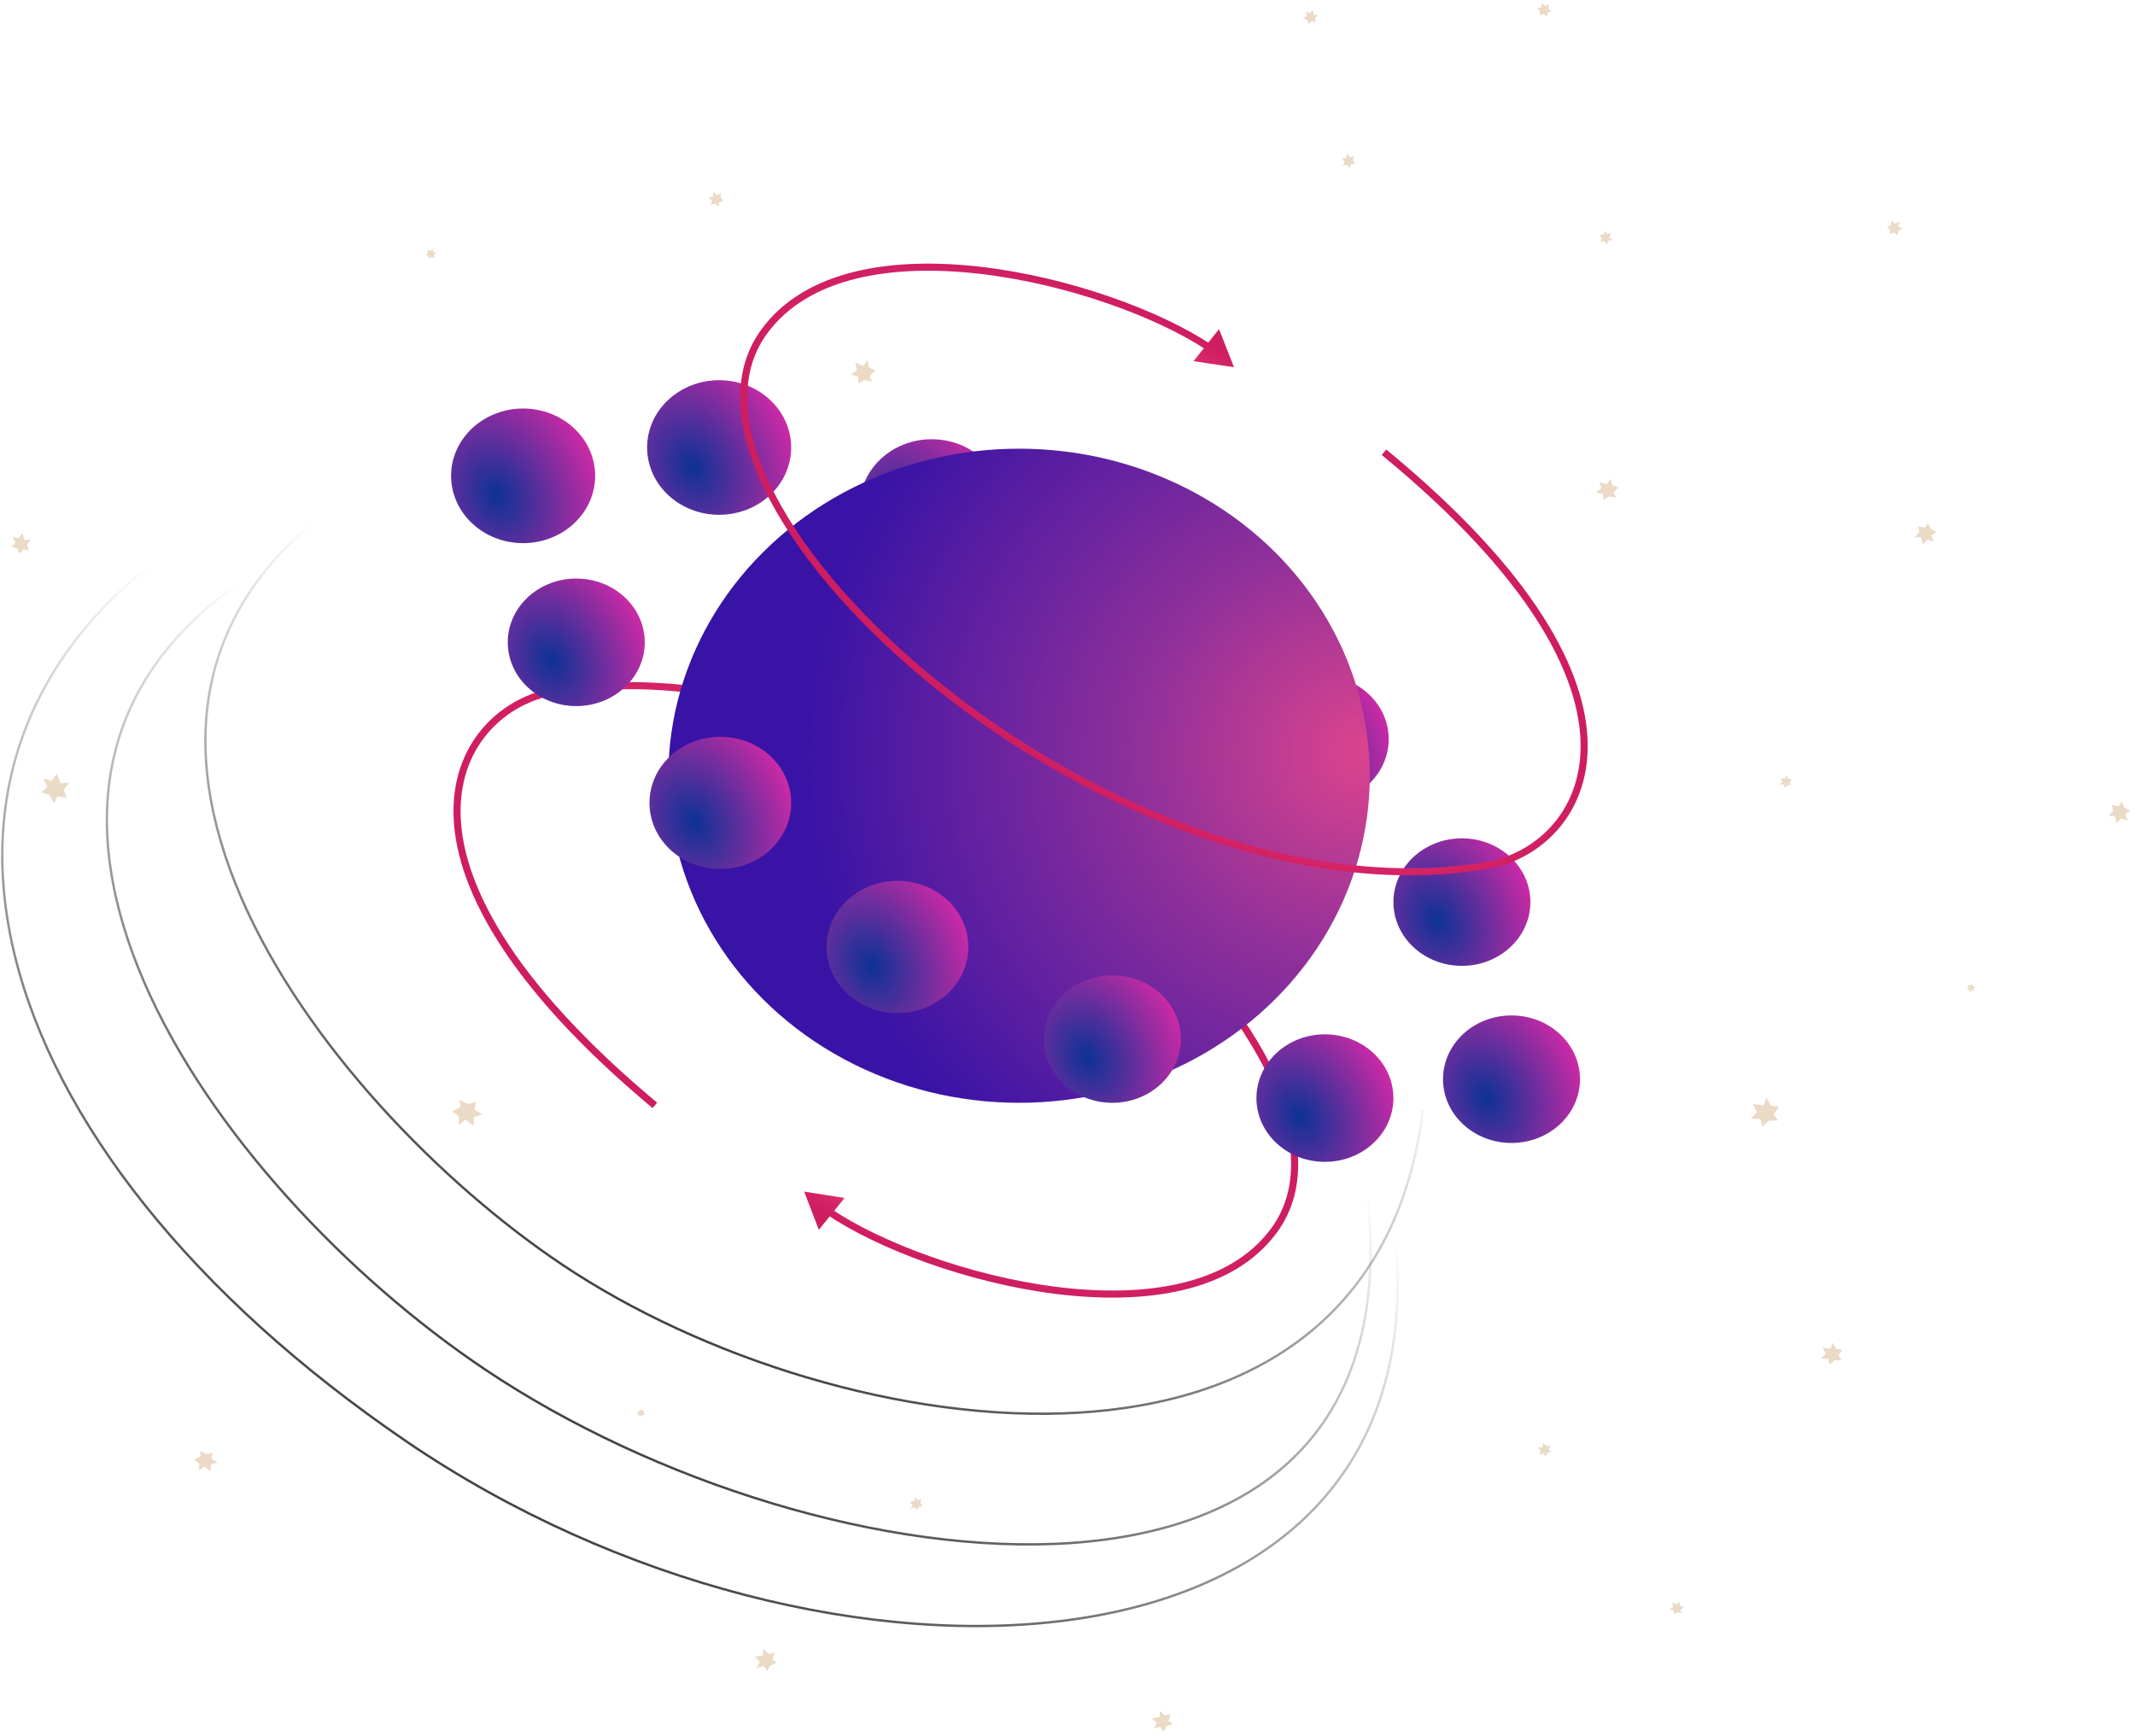 <svg width="904" height="735" viewBox="0 0 904 735" fill="none" xmlns="http://www.w3.org/2000/svg">
<path d="M12.994 228.486L11.464 230.672L12.292 233.011L9.539 232.67L8.595 234.649L7.2 232.253L4.808 231.384L6.544 229.782L5.32 227.254L7.884 227.992L9.413 225.806L10.448 228.729L12.994 228.486Z" fill="#EADAC6"/>
<path d="M29.193 331.372L27.021 334.476L28.197 337.798L24.288 337.313L22.946 340.123L20.965 336.721L17.568 335.486L20.033 333.212L18.295 329.622L21.937 330.67L24.108 327.565L25.578 331.717L29.193 331.372Z" fill="#EADAC6"/>
<path d="M194.238 476.509L194.305 472.721L191.474 470.623L194.987 468.841L194.529 465.761L198.074 467.476L201.581 466.601L200.807 469.865L204.254 471.871L200.649 473.037L200.583 476.825L197.044 474.203L194.238 476.509Z" fill="#EADAC6"/>
<path d="M84.254 622.691L84.376 619.761L82.224 618.085L84.976 616.771L84.678 614.379L87.389 615.772L90.12 615.16L89.46 617.671L92.091 619.288L89.279 620.123L89.158 623.054L86.468 620.959L84.254 622.691Z" fill="#EADAC6"/>
<path d="M323.209 698.231L325.281 700.307L327.972 699.861L327.073 702.775L329.033 704.178L326.171 705.227L324.771 707.649L323.371 705.462L320.4 706.3L321.691 703.667L319.619 701.591L322.982 701.034L323.209 698.231Z" fill="#EADAC6"/>
<path d="M491.153 724.502L493.085 726.437L495.593 726.021L494.755 728.737L496.583 730.045L493.915 731.023L492.609 733.281L491.304 731.242L488.534 732.024L489.738 729.569L487.806 727.634L490.942 727.114L491.153 724.502Z" fill="#EADAC6"/>
<path d="M387.32 633.967L388.565 635.214L390.181 634.946L389.641 636.696L390.818 637.539L389.099 638.169L388.258 639.624L387.417 638.31L385.632 638.814L386.408 637.232L385.164 635.986L387.184 635.651L387.32 633.967Z" fill="#EADAC6"/>
<path d="M271.029 596.591L271.79 597.354L272.778 597.19L272.448 598.26L273.168 598.775L272.117 599.16L271.603 600.049L271.089 599.246L269.998 599.554L270.472 598.587L269.711 597.825L270.946 597.62L271.029 596.591Z" fill="#EADAC6"/>
<path d="M653.407 610.993L654.684 612.272L656.343 611.997L655.789 613.794L656.997 614.658L655.233 615.305L654.37 616.798L653.507 615.45L651.675 615.967L652.472 614.343L651.194 613.064L653.267 612.72L653.407 610.993Z" fill="#EADAC6"/>
<path d="M710.959 678.123L711.398 679.877L712.962 680.493L711.564 681.75L712.156 683.112L710.311 682.761L708.803 683.598L708.755 681.999L706.918 681.501L708.435 680.517L707.996 678.763L709.952 679.534L710.959 678.123Z" fill="#EADAC6"/>
<path d="M776.074 568.591L777.394 571.167L780.057 571.561L778.333 574.027L779.751 575.937L776.745 576.059L774.698 577.912L774.043 575.434L770.998 575.325L773.007 573.24L771.686 570.664L775.015 571.156L776.074 568.591Z" fill="#EADAC6"/>
<path d="M748.01 464.78L749.751 468.177L753.263 468.695L750.988 471.948L752.859 474.467L748.895 474.628L746.195 477.071L745.332 473.804L741.316 473.659L743.965 470.91L742.223 467.514L746.613 468.162L748.01 464.78Z" fill="#EADAC6"/>
<path d="M756.439 328.335L757.187 329.793L758.694 330.016L757.718 331.413L758.521 332.494L756.819 332.563L755.66 333.612L755.289 332.209L753.565 332.147L754.702 330.967L753.955 329.509L755.839 329.787L756.439 328.335Z" fill="#EADAC6"/>
<path d="M681.894 202.766L682.75 205.541L685.313 206.394L683.18 208.53L684.249 210.665L681.257 210.262L678.911 211.737L678.696 209.174L675.705 208.536L678.054 206.826L677.197 204.05L680.401 205.116L681.894 202.766Z" fill="#EADAC6"/>
<path d="M573.37 65.967L572.797 67.812L573.822 69.168L571.924 69.631L571.698 71.191L570.285 69.94L568.519 69.96L569.347 68.453L568.021 67.071L569.874 66.92L570.446 65.075L571.727 66.769L573.37 65.967Z" fill="#EADAC6"/>
<path d="M367.307 152.454L368.002 155.688L370.669 156.85L368.225 159.135L369.197 161.652L366.038 160.972L363.419 162.484L363.391 159.541L360.252 158.592L362.891 156.811L362.195 153.577L365.529 155.03L367.307 152.454Z" fill="#EADAC6"/>
<path d="M183.159 105.196L183.46 106.595L184.613 107.097L183.556 108.085L183.977 109.173L182.611 108.879L181.478 109.533L181.466 108.261L180.109 107.85L181.25 107.08L180.949 105.682L182.391 106.31L183.159 105.196Z" fill="#EADAC6"/>
<path d="M305.302 81.65L305.027 83.675L306.333 84.91L304.433 85.725L304.47 87.392L302.777 86.333L300.938 86.662L301.539 84.946L299.914 83.736L301.821 83.254L302.096 81.229L303.729 82.773L305.302 81.65Z" fill="#EADAC6"/>
<path d="M558.126 6.359L556.777 7.742L557.073 9.415L555.172 8.964L554.262 10.25L553.572 8.493L551.99 7.708L553.413 6.743L552.86 4.909L554.58 5.618L555.929 4.235L556.299 6.326L558.126 6.359Z" fill="#EADAC6"/>
<path d="M657.166 4.636L655.376 5.363L654.977 7.014L653.416 5.839L652.066 6.653L652.138 4.767L651.003 3.414L652.693 3.1L652.922 1.198L654.213 2.536L656.003 1.809L655.504 3.874L657.166 4.636Z" fill="#EADAC6"/>
<path d="M682.766 101.494L681.023 101.872L680.399 103.312L679.164 101.996L677.807 102.523L678.17 100.818L677.352 99.407L678.939 99.389L679.448 97.694L680.412 99.116L682.155 98.737L681.375 100.537L682.766 101.494Z" fill="#EADAC6"/>
<path d="M805.666 96.771L803.798 97.686L803.493 99.491L801.728 98.345L800.338 99.321L800.274 97.289L798.954 95.92L800.746 95.456L800.849 93.396L802.337 94.737L804.205 93.822L803.825 96.077L805.666 96.771Z" fill="#EADAC6"/>
<path d="M810.701 227.549L812.682 225.377L812.146 222.847L815.061 223.437L816.381 221.433L817.52 224.07L819.966 225.184L817.851 226.724L818.785 229.486L816.133 228.496L814.152 230.668L813.482 227.506L810.701 227.549Z" fill="#EADAC6"/>
<path d="M892.701 345.549L894.682 343.377L894.146 340.847L897.061 341.437L898.381 339.433L899.52 342.07L901.966 343.184L899.851 344.724L900.785 347.486L898.133 346.496L896.152 348.668L895.482 345.506L892.701 345.549Z" fill="#EADAC6"/>
<path d="M832.673 418.985L833.456 418.126L833.244 417.126L834.397 417.359L834.918 416.567L835.369 417.61L836.336 418.05L835.5 418.659L835.869 419.751L834.821 419.36L834.037 420.219L833.772 418.968L832.673 418.985Z" fill="#EADAC6"/>
<path d="M153 206.5C6 299 136 467.126 238 535.5C356 614.599 581 645.5 602.5 470" stroke="url(#paint0_linear_64_49)"/>
<path d="M108 242.5C-32 331.5 89.885 502.5 205.5 580C347.5 675.187 601 705 579 506.5" stroke="url(#paint1_linear_64_49)"/>
<path d="M82.5 226C-57.5 315 -10.5 486 172.236 610.5C349.664 731.384 612.5 719.5 590.5 521" stroke="url(#paint2_linear_64_49)"/>
<path d="M235.168 292.752L234.93 291.271L234.93 291.271L235.168 292.752ZM539.362 521.177L538.156 520.285L538.156 520.285L539.362 521.177ZM340.495 504.6L346.721 520.763L357.605 507.29L340.495 504.6ZM278.238 466.942C215.508 414.529 195.025 372.744 195.013 343.547C195.001 314.499 215.263 297.467 235.406 294.233L234.93 291.271C213.519 294.708 192 312.845 192.013 343.549C192.026 374.104 213.374 416.655 276.314 469.244L278.238 466.942ZM235.405 294.233C313.921 281.634 402.872 320.446 465.636 371.577C496.998 397.126 521.695 425.653 535.231 452.189C548.796 478.78 550.973 502.954 538.156 520.285L540.568 522.069C554.403 503.361 551.658 477.789 537.904 450.825C524.121 423.807 499.103 394.972 467.531 369.251C404.426 317.843 314.629 278.482 234.93 291.271L235.405 294.233ZM538.156 520.285C520.312 544.416 484.52 549.609 447.361 544.943C410.316 540.292 372.642 525.919 351.839 511.843L350.158 514.328C371.409 528.707 409.548 543.219 446.987 547.92C484.312 552.606 521.675 547.618 540.568 522.069L538.156 520.285Z" fill="url(#paint3_angular_64_49)"/>
<ellipse cx="559" cy="313" rx="29" ry="27" fill="url(#paint4_radial_64_49)"/>
<ellipse cx="394.5" cy="214.5" rx="30.5" ry="28.5" fill="url(#paint5_radial_64_49)"/>
<ellipse cx="431.5" cy="328.5" rx="148.5" ry="138.5" fill="url(#paint6_radial_64_49)"/>
<ellipse cx="305" cy="340" rx="30" ry="28" fill="url(#paint7_radial_64_49)"/>
<ellipse cx="380" cy="401" rx="30" ry="28" fill="url(#paint8_radial_64_49)"/>
<ellipse cx="471" cy="440" rx="29" ry="27" fill="url(#paint9_radial_64_49)"/>
<ellipse cx="561" cy="465" rx="29" ry="27" fill="url(#paint10_radial_64_49)"/>
<ellipse cx="640" cy="457" rx="29" ry="27" fill="url(#paint11_radial_64_49)"/>
<ellipse cx="619" cy="382" rx="29" ry="27" fill="url(#paint12_radial_64_49)"/>
<ellipse cx="244" cy="272" rx="29" ry="27" fill="url(#paint13_radial_64_49)"/>
<ellipse cx="221.5" cy="201.5" rx="30.5" ry="28.5" fill="url(#paint14_radial_64_49)"/>
<ellipse cx="304.5" cy="189.5" rx="30.5" ry="28.5" fill="url(#paint15_radial_64_49)"/>
<path d="M629.507 366.504L629.757 367.984L629.757 367.983L629.507 366.504ZM323.507 140.504L324.72 141.387L324.72 141.387L323.507 140.504ZM522.5 155.5L516.145 139.387L505.369 152.947L522.5 155.5ZM585.054 192.663C648.198 244.576 669.013 286.196 669.257 315.392C669.5 344.439 649.374 361.632 629.258 365.025L629.757 367.983C651.14 364.377 672.514 346.069 672.257 315.367C672.001 284.812 650.316 242.433 586.96 190.346L585.054 192.663ZM629.258 365.025C550.845 378.249 461.589 340.145 398.42 289.514C366.855 264.214 341.933 235.885 328.186 209.458C314.411 182.975 312.042 158.819 324.72 141.387L322.294 139.622C308.608 158.44 311.557 183.989 325.525 210.842C339.521 237.75 364.768 266.386 396.544 291.855C460.055 342.76 550.162 381.406 629.757 367.984L629.258 365.025ZM324.72 141.387C342.372 117.115 378.122 111.638 415.317 116.008C452.397 120.364 490.184 134.438 511.098 148.348L512.76 145.85C491.395 131.64 453.142 117.431 415.667 113.028C378.305 108.638 340.984 113.924 322.294 139.622L324.72 141.387Z" fill="url(#paint16_angular_64_49)"/>
<defs>
<linearGradient id="paint0_linear_64_49" x1="246" y1="541" x2="400.5" y2="231.5" gradientUnits="userSpaceOnUse">
<stop stop-color="#444444"/>
<stop offset="0.681" stop-color="#464646" stop-opacity="0"/>
</linearGradient>
<linearGradient id="paint1_linear_64_49" x1="210.023" y1="583.5" x2="342" y2="340.5" gradientUnits="userSpaceOnUse">
<stop stop-color="#444444"/>
<stop offset="0.887" stop-color="#464646" stop-opacity="0"/>
</linearGradient>
<linearGradient id="paint2_linear_64_49" x1="176.759" y1="614" x2="308.735" y2="371" gradientUnits="userSpaceOnUse">
<stop stop-color="#444444"/>
<stop offset="1" stop-color="#464646" stop-opacity="0"/>
</linearGradient>
<radialGradient id="paint3_angular_64_49" cx="0" cy="0" r="1" gradientUnits="userSpaceOnUse" gradientTransform="translate(370.854 417.382) rotate(122.142) scale(94.551 199.282)">
<stop stop-color="#BD6262"/>
<stop offset="0.073" stop-color="#9B26A5"/>
<stop offset="0.312" stop-color="#6A0997"/>
<stop offset="0.646" stop-color="#FC4C8B"/>
<stop offset="1" stop-color="#CE1D60"/>
</radialGradient>
<radialGradient id="paint4_radial_64_49" cx="0" cy="0" r="1" gradientUnits="userSpaceOnUse" gradientTransform="translate(548.367 320.714) rotate(64.461) scale(57.176 43.847)">
<stop stop-color="#0C3296"/>
<stop offset="1" stop-color="#D729A6"/>
</radialGradient>
<radialGradient id="paint5_radial_64_49" cx="0" cy="0" r="1" gradientUnits="userSpaceOnUse" gradientTransform="translate(383.317 222.643) rotate(64.542) scale(60.312 46.146)">
<stop stop-color="#0C3296"/>
<stop offset="1" stop-color="#D729A6"/>
</radialGradient>
<radialGradient id="paint6_radial_64_49" cx="0" cy="0" r="1" gradientUnits="userSpaceOnUse" gradientTransform="translate(579 317.5) rotate(82.518) scale(268.788 287.915)">
<stop stop-color="#DC448D"/>
<stop offset="0.354" stop-color="#8C2F9B"/>
<stop offset="0.833" stop-color="#3913A6"/>
</radialGradient>
<radialGradient id="paint7_radial_64_49" cx="0" cy="0" r="1" gradientUnits="userSpaceOnUse" gradientTransform="translate(294 348) rotate(64.516) scale(59.266 45.38)">
<stop stop-color="#0C3296"/>
<stop offset="1" stop-color="#D729A6"/>
</radialGradient>
<radialGradient id="paint8_radial_64_49" cx="0" cy="0" r="1" gradientUnits="userSpaceOnUse" gradientTransform="translate(369 409) rotate(64.516) scale(59.266 45.38)">
<stop stop-color="#0C3296"/>
<stop offset="1" stop-color="#D729A6"/>
</radialGradient>
<radialGradient id="paint9_radial_64_49" cx="0" cy="0" r="1" gradientUnits="userSpaceOnUse" gradientTransform="translate(460.367 447.714) rotate(64.461) scale(57.176 43.847)">
<stop stop-color="#0C3296"/>
<stop offset="1" stop-color="#D729A6"/>
</radialGradient>
<radialGradient id="paint10_radial_64_49" cx="0" cy="0" r="1" gradientUnits="userSpaceOnUse" gradientTransform="translate(550.367 472.714) rotate(64.461) scale(57.176 43.847)">
<stop stop-color="#0C3296"/>
<stop offset="1" stop-color="#D729A6"/>
</radialGradient>
<radialGradient id="paint11_radial_64_49" cx="0" cy="0" r="1" gradientUnits="userSpaceOnUse" gradientTransform="translate(629.367 464.714) rotate(64.461) scale(57.176 43.847)">
<stop stop-color="#0C3296"/>
<stop offset="1" stop-color="#D729A6"/>
</radialGradient>
<radialGradient id="paint12_radial_64_49" cx="0" cy="0" r="1" gradientUnits="userSpaceOnUse" gradientTransform="translate(608.367 389.714) rotate(64.461) scale(57.176 43.847)">
<stop stop-color="#0C3296"/>
<stop offset="1" stop-color="#D729A6"/>
</radialGradient>
<radialGradient id="paint13_radial_64_49" cx="0" cy="0" r="1" gradientUnits="userSpaceOnUse" gradientTransform="translate(233.367 279.714) rotate(64.461) scale(57.176 43.847)">
<stop stop-color="#0C3296"/>
<stop offset="1" stop-color="#D729A6"/>
</radialGradient>
<radialGradient id="paint14_radial_64_49" cx="0" cy="0" r="1" gradientUnits="userSpaceOnUse" gradientTransform="translate(210.317 209.643) rotate(64.542) scale(60.312 46.146)">
<stop stop-color="#0C3296"/>
<stop offset="1" stop-color="#D729A6"/>
</radialGradient>
<radialGradient id="paint15_radial_64_49" cx="0" cy="0" r="1" gradientUnits="userSpaceOnUse" gradientTransform="translate(293.317 197.643) rotate(64.542) scale(60.312 46.146)">
<stop stop-color="#0C3296"/>
<stop offset="1" stop-color="#D729A6"/>
</radialGradient>
<radialGradient id="paint16_angular_64_49" cx="0" cy="0" r="1" gradientUnits="userSpaceOnUse" gradientTransform="translate(492.834 242.957) rotate(-58.313) scale(94.551 199.282)">
<stop stop-color="#BD6262"/>
<stop offset="0.073" stop-color="#9B26A5"/>
<stop offset="0.312" stop-color="#6A0997"/>
<stop offset="0.646" stop-color="#FC4C8B"/>
<stop offset="1" stop-color="#CE1D60"/>
</radialGradient>
</defs>
</svg>
